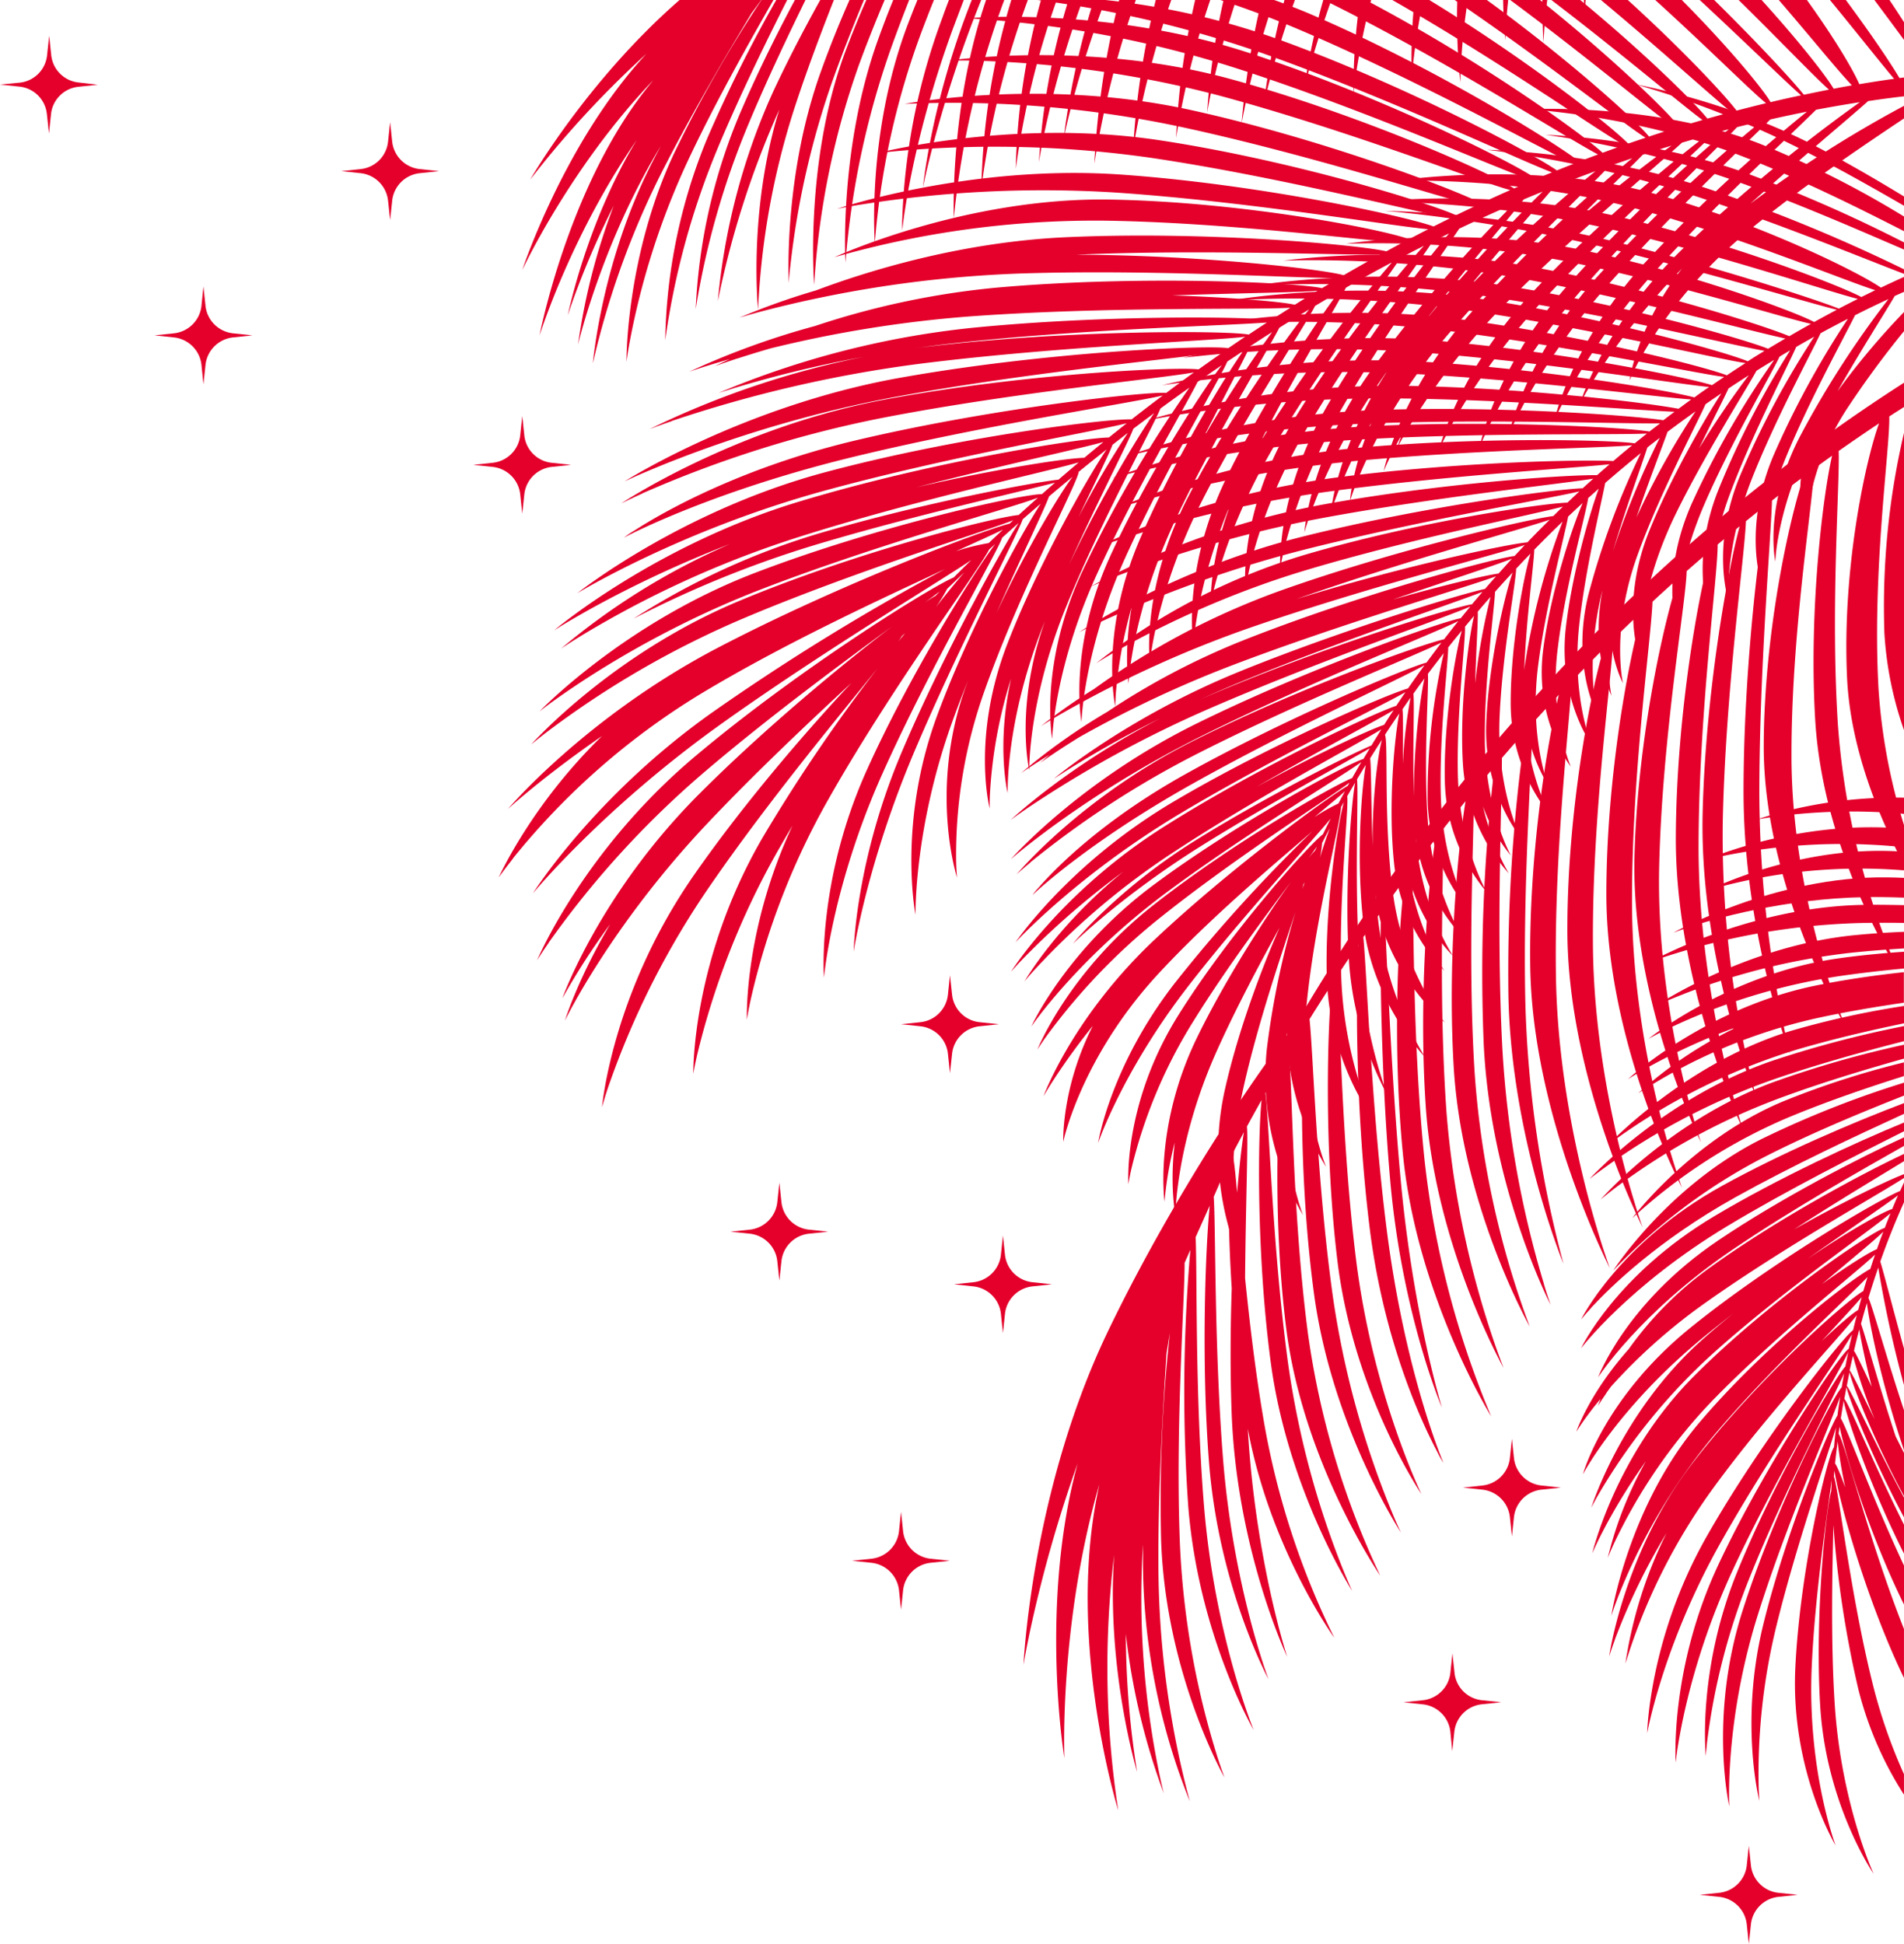 <svg xmlns="http://www.w3.org/2000/svg" viewBox="0 0 557.58 569.34"><defs><style>.cls-1{fill:#e4002b;}</style></defs><g id="_ÎÓÈ_3" data-name="—ÎÓÈ_3"><path class="cls-1" d="M152.94,150.44l.61-5.68a9.06,9.06,0,0,1,8-8l5.68-.6-5.68-.61a9,9,0,0,1-8-8l-.61-5.68-.6,5.68a9.06,9.06,0,0,1-8.05,8l-5.68.61,5.68.6a9.07,9.07,0,0,1,8.05,8Z" transform="translate(0 0)"/><path class="cls-1" d="M114.25,64.46l.6-5.68a9.07,9.07,0,0,1,8.05-8.05l5.68-.6-5.68-.61a9.06,9.06,0,0,1-8.05-8.05l-.6-5.68-.61,5.68a9,9,0,0,1-8,8.05l-5.68.61,5.68.6a9.06,9.06,0,0,1,8,8.05Z" transform="translate(0 0)"/><path class="cls-1" d="M59.58,112.57l.6-5.68a9.09,9.09,0,0,1,8.06-8.06l5.68-.6-5.68-.6a9.08,9.08,0,0,1-8.06-8.06l-.6-5.67L59,89.57a9.07,9.07,0,0,1-8.06,8.06l-5.67.6,5.67.6A9.08,9.08,0,0,1,59,106.89Z" transform="translate(0 0)"/><path class="cls-1" d="M14.34,39.1l.6-5.68a9,9,0,0,1,8-8l5.68-.6L23,24.16a9,9,0,0,1-8-8l-.6-5.68-.61,5.68a9,9,0,0,1-8,8.05L0,24.77l5.68.6a9,9,0,0,1,8.05,8.05Z" transform="translate(0 0)"/><path class="cls-1" d="M278.2,314.34l.61-5.68a9.06,9.06,0,0,1,8.05-8.06l5.68-.6-5.68-.6a9.06,9.06,0,0,1-8.05-8.06l-.61-5.68-.6,5.68a9.07,9.07,0,0,1-8.05,8.06l-5.68.6,5.68.6a9.07,9.07,0,0,1,8.05,8.06Z" transform="translate(0 0)"/><path class="cls-1" d="M228.24,375.09l.6-5.68a9.07,9.07,0,0,1,8-8.05l5.68-.6-5.68-.6a9.08,9.08,0,0,1-8-8.06l-.6-5.68-.61,5.68a9.07,9.07,0,0,1-8,8.06l-5.68.6,5.68.6a9.06,9.06,0,0,1,8,8.05Z" transform="translate(0 0)"/><path class="cls-1" d="M293.71,390.46l.6-5.68a9.06,9.06,0,0,1,8.06-8l5.68-.61-5.68-.6a9.07,9.07,0,0,1-8.06-8l-.6-5.68-.6,5.68a9.07,9.07,0,0,1-8.06,8l-5.68.6,5.68.61a9.06,9.06,0,0,1,8.06,8Z" transform="translate(0 0)"/><path class="cls-1" d="M263.87,471.48l.6-5.68a9.07,9.07,0,0,1,8-8.05l5.68-.6-5.68-.6a9.08,9.08,0,0,1-8-8.06l-.6-5.68-.6,5.68a9.09,9.09,0,0,1-8.06,8.06l-5.68.6,5.68.6a9.08,9.08,0,0,1,8.06,8.05Z" transform="translate(0 0)"/><path class="cls-1" d="M442.76,450l.6-5.68a9.07,9.07,0,0,1,8.06-8l5.68-.6-5.68-.61a9.06,9.06,0,0,1-8.06-8l-.6-5.68-.6,5.68a9.06,9.06,0,0,1-8.06,8l-5.68.61,5.68.6a9.07,9.07,0,0,1,8.06,8Z" transform="translate(0 0)"/><path class="cls-1" d="M512.14,569.34l.61-5.68a9.06,9.06,0,0,1,8-8.06l5.68-.6-5.68-.6a9.06,9.06,0,0,1-8-8.06l-.61-5.68-.6,5.68a9.07,9.07,0,0,1-8.05,8.06l-5.68.6,5.68.6a9.07,9.07,0,0,1,8.05,8.06Z" transform="translate(0 0)"/><path class="cls-1" d="M425.29,512.92l.61-5.68a9.06,9.06,0,0,1,8.05-8.05l5.68-.6L434,498a9,9,0,0,1-8.05-8.05l-.61-5.68-.6,5.68a9.06,9.06,0,0,1-8.05,8.05l-5.68.61,5.68.6a9.07,9.07,0,0,1,8.05,8.05Z" transform="translate(0 0)"/><path class="cls-1" d="M401.52,0c-2.21,8.67-3.56,16.06-4.32,21v0c-.63,4.05-.87,6.42-.87,6.42A191.86,191.86,0,0,1,398.25,0Z" transform="translate(0 0)"/><path class="cls-1" d="M453.1,0c-.3,2.42-.52,4.57-.68,6.37v0c-.34,3.78-.42,6-.42,6s-.38-4.87-.33-12.39Z" transform="translate(0 0)"/><path class="cls-1" d="M416.81,0a190.56,190.56,0,0,0-3.36,22.44A164.12,164.12,0,0,1,414.24,0Z" transform="translate(0 0)"/><path class="cls-1" d="M429.83,0a183.78,183.78,0,0,0-2.17,24.15A181.19,181.19,0,0,1,426.77,0Z" transform="translate(0 0)"/><path class="cls-1" d="M464,4.42s-.11-1.64-.17-4.42h.51C464.12,2.79,464,4.42,464,4.42Z" transform="translate(0 0)"/><path class="cls-1" d="M379.21,0a260,260,0,0,0-9.16,30.76A218.33,218.33,0,0,1,376.15,0Z" transform="translate(0 0)"/><path class="cls-1" d="M440.83,11.79s-.52-4.62-.65-11.79h1.48C440.89,7.21,440.83,11.79,440.83,11.79Z" transform="translate(0 0)"/><path class="cls-1" d="M248.77,0H253c-3.13,7.53-6.29,15.53-9.14,23.48a245.55,245.55,0,0,0-12.38,54.15v0C231.07,81,231,82.9,231,82.9s-1.71-31.3,9.47-62.17C243,13.69,245.84,6.66,248.77,0Z" transform="translate(0 0)"/><path class="cls-1" d="M362,0a256.44,256.44,0,0,0-7.25,26.6v0c-.86,4-1.24,6.4-1.24,6.4a209.24,209.24,0,0,1,4.81-33Z" transform="translate(0 0)"/><path class="cls-1" d="M226.4,26.88c4.29-9.22,9.11-18.44,13.8-26.88h4c-3.93,10-8.21,21.34-11.83,32.57A224.66,224.66,0,0,0,222,90.68s-3-28.81,6.22-58.61a265.85,265.85,0,0,0-18,56.15A189.88,189.88,0,0,1,226.4,26.88Z" transform="translate(0 0)"/><path class="cls-1" d="M387.51,0h2.38c-3.1,8.69-5.24,15.85-6.52,20.45v0c-1,3.53-1.44,5.55-1.44,5.55A201.15,201.15,0,0,1,387.51,0Z" transform="translate(0 0)"/><path class="cls-1" d="M188.83,26.59c.82-1.05,1.65-2.08,2.48-3.11C167,48.9,152.94,79.1,152.94,79.1s12.34-37.56,36.43-63.42a288.35,288.35,0,0,0-34.1,36.93S171.91,23.61,199,0h23.95l-2.87,3.88c-7,11.67-17.44,29.15-26.22,46.44a245.6,245.6,0,0,0-20.24,56.09S176.13,76.56,191,47.57c.82-1.61,1.67-3.23,2.53-4.83-17.31,28.46-24.25,58.2-24.25,58.2a185,185,0,0,1,10.46-40.7,246.61,246.61,0,0,0-11.89,27.53v0c-1.05,2.93-1.57,4.62-1.57,4.62s5.38-27,20.18-51.37C172.69,60.91,164,81.72,160.24,91.9v0c-1.49,4-2.23,6.34-2.23,6.34S166.15,55.67,188.83,26.59Z" transform="translate(0 0)"/><path class="cls-1" d="M354.41,0a250.27,250.27,0,0,0-10,40.39A221.72,221.72,0,0,1,350,0Z" transform="translate(0 0)"/><path class="cls-1" d="M284.58,0h2.76a353,353,0,0,0-16.06,50.32v0h0c-.69,3-1,4.65-1,4.65S272.6,30.18,284.58,0Z" transform="translate(0 0)"/><path class="cls-1" d="M373.15,0a265.17,265.17,0,0,0-9.54,36.06A232.59,232.59,0,0,1,369.51,0Z" transform="translate(0 0)"/><path class="cls-1" d="M261.58,0h4.67c-1.9,4.83-3.77,9.77-5.52,14.69A247.11,247.11,0,0,0,247.59,76.9s-2-33.15,9.53-65.27C258.53,7.73,260,3.83,261.58,0Z" transform="translate(0 0)"/><path class="cls-1" d="M268.66,0h4.84c-1.34,3.33-2.64,6.69-3.88,10a228.48,228.48,0,0,0-13.43,61.17s-2.48-31.72,9.55-63.75C266.67,5,267.65,2.48,268.66,0Z" transform="translate(0 0)"/><path class="cls-1" d="M253.7,0h5.36c-2.64,6.27-5.26,12.8-7.64,19.34a234.15,234.15,0,0,0-13,64.11s-2.9-35.76,9-68C249.38,10.21,251.5,5,253.7,0Z" transform="translate(0 0)"/><path class="cls-1" d="M223,0h3.5c-7,12.23-17,29.9-25.17,47.33a223.52,223.52,0,0,0-17.05,53.45v0c-.6,3.32-.83,5.21-.83,5.21s-.25-31.09,14.15-61.48A377.3,377.3,0,0,1,223,0Z" transform="translate(0 0)"/><path class="cls-1" d="M276,5.12Q276.9,2.56,277.9,0h4.33c-1,2.64-2,5.3-3,7.94-12.66,34.44-15,59.52-15,59.52a33.83,33.83,0,0,1,0-3.56A187.3,187.3,0,0,1,276,5.12Z" transform="translate(0 0)"/><path class="cls-1" d="M232.78,0h3.1c-5.2,10.63-11.25,23.36-16.47,35.81a237.89,237.89,0,0,0-15.68,54.72A166.61,166.61,0,0,1,216.37,34C221.4,22.14,227.37,10.12,232.78,0Z" transform="translate(0 0)"/><path class="cls-1" d="M227.32,0h3.2c-6,11.89-13.67,27.51-20.08,42.79A228.15,228.15,0,0,0,194.8,99.65a162.12,162.12,0,0,1,12.26-59A415,415,0,0,1,227.32,0Z" transform="translate(0 0)"/><path class="cls-1" d="M323.71,0A293.55,293.55,0,0,0,311.5,40.33,234.62,234.62,0,0,1,320.33,0Z" transform="translate(0 0)"/><path class="cls-1" d="M317.08,0a278,278,0,0,0-11.84,41.88v0c-.71,3.62-1,5.69-1,5.69A199.23,199.23,0,0,1,312.91,0Z" transform="translate(0 0)"/><path class="cls-1" d="M343,0a261.39,261.39,0,0,0-11.16,43.58A234.36,234.36,0,0,1,338.46,0Z" transform="translate(0 0)"/><path class="cls-1" d="M332.63,0a273.48,273.48,0,0,0-12.14,47.92A243.91,243.91,0,0,1,327.75,0Z" transform="translate(0 0)"/><path class="cls-1" d="M309.47,0a247.84,247.84,0,0,0-12,49.44A199.37,199.37,0,0,1,304.85,0Z" transform="translate(0 0)"/><path class="cls-1" d="M294.09,0a255.58,255.58,0,0,0-14.77,63.89S278,31.53,288.77,0Z" transform="translate(0 0)"/><path class="cls-1" d="M301,0A255.61,255.61,0,0,0,287.4,54.91,203.74,203.74,0,0,1,296.16,0Z" transform="translate(0 0)"/><path class="cls-1" d="M553.33,0q2.28,3.42,4.25,6.5v5.18c-2.51-3.41-5.44-7.37-8.67-11.68Z" transform="translate(0 0)"/><path class="cls-1" d="M150.19,251.53l0,0,0-.07a211.75,211.75,0,0,1,55.07-48.26c25.44-15.33,54.71-28.64,71.57-36.55A669.68,669.68,0,0,0,208.12,209c-34.37,24.45-52.05,52.66-52.05,52.66s20.21-24.6,54.77-49.36c29.62-21.19,64.34-42,73.61-48.27-1.79,1.75-3.51,3.46-5.16,5.11-6.66,2.78-45.35,26.76-76,52.63-32.69,27.62-46,59.51-46,59.51s1.14-1.88,3.39-5.12v0l0-.05a273.15,273.15,0,0,1,46.37-50.63c18.5-15.73,39.54-31.26,54.29-42.08-14.21,10.82-37.2,29.74-56.42,49-29.4,29.35-40.23,60-40.23,60a206.82,206.82,0,0,1,14-21.72c-9.6,16.26-13.26,28.27-13.26,28.27s13.38-27.83,42-58.06C221.34,226.2,237,211.44,249.36,200c-12.74,13.56-31.25,34.94-46,56.12-24.22,34.73-27.06,68.19-27.06,68.19s.54-2.06,1.74-5.69h0v0a244.9,244.9,0,0,1,30.46-60c16.84-24.38,37.72-49.51,48.56-62.95a488.42,488.42,0,0,0-33.84,49.85c-20.79,35.88-20.19,69-20.19,69s.33-2.08,1.18-5.77v0a230.2,230.2,0,0,1,24.49-61.14q1.66-2.9,3.39-5.79c-14.36,30.67-13.37,56.85-13.37,56.85s.29-2,1.06-5.62v0a216,216,0,0,1,23.15-59.52c18.33-32.33,43.6-66.4,46.73-72.57l1.78-1.62c-6.24,8.35-24.88,38-37.56,66.14-14.79,32.8-12.58,60.87-12.58,60.87s2.29-26.6,17.08-59.68c14-31.25,33.73-64.91,35.1-69.18,1.58-1.42,3.2-2.87,4.86-4.33-4.69,7.12-21.9,38.06-34.14,66.83C250.44,252.26,250,278.72,250,278.72s3.79-25.45,17.56-58.09c12.93-30.6,30.37-63.94,31.95-68.54q2.57-2.26,5.27-4.57c-6.2,9.63-20.94,36.6-30.36,62.13-11.63,31.5-6.31,58.29-6.31,58.29s-.53-25.46,11-57.21c1.4-3.85,2.89-7.73,4.44-11.59-.26.69-.51,1.37-.76,2.06-10.83,30.22-2.53,55.85-2.53,55.85s-.18-1.64-.26-4.57h0v0a143.24,143.24,0,0,1,8.37-50.29c10.32-29.16,27.18-60.66,27.53-64q4-3.25,8.18-6.56c-5.26,7.7-19.91,33.33-29,56.75-10.7,27.51-5.25,48.45-5.25,48.45s-.05-1.39.05-3.91v0a137.14,137.14,0,0,1,6.22-34.19c-4.43,19.81-1,33.54-1,33.54s-.69-20.68,10.12-48.38l.81-2c-8.95,25-4.63,43.7-4.63,43.7s-.31-20.72,11-48.37c10-24.5,24.88-51.41,27.43-57.56q4.17-3.06,8.51-6.14a372.46,372.46,0,0,0-31.61,54.34c-12.52,27.19-8.6,48.58-8.6,48.58s.59-20.82,13.09-48.25c10.66-23.5,25.92-49.12,29.49-56.33q3.5-2.45,7.09-4.89c-5.5,7.11-22,32.55-32.71,56-12.4,27.18-8.38,48.53-8.38,48.53s.53-20.81,12.85-48.22c11.3-24.93,27.71-52.27,29.86-57.39,1.54-1,3.09-2.07,4.66-3.1-5.84,8.25-20.82,33-30.48,55.65-11.62,27.37-7,48.55-7,48.55s0-1.41.18-4v0a133.32,133.32,0,0,1,4.65-25.25c-2.4,13.58-.93,22.49-.93,22.49s.94-20.87,13.84-48.24c11-23.36,26.62-48.84,30.32-56q4.31-2.7,8.74-5.37c-6,7.17-23.64,32-35.49,55-13.93,26.93-11.18,48.58-11.18,48.58s1.73-20.94,15.57-48.07c12.52-24.47,30.16-51.13,32.82-56.53,2.32-1.38,4.66-2.76,7-4.12-6.21,8.09-22.37,32.4-33.16,54.89-13,27.1-9.47,48.58-9.47,48.58s.84-17.54,10.95-41.52c-6.41,17.26-5.9,29.59-5.9,29.59s3.39-21,19.33-47.58c13.4-22.38,31.37-46.43,36.2-53.83Q413.55,73.72,417,72c-7.6,8.16-26,30.76-38.79,52.15-15.8,26.39-13.48,48.66-13.48,48.66s.17-1.43.69-4v0c1.49-7.36,5.88-24.09,17.56-43.81,13.54-22.86,32.16-47.36,36.55-54.27l4.84-2.37c-8.21,9.75-24,30.41-35.38,49.93-15.45,26.44-14.1,48.32-14.1,48.32s3-21,18.45-47.64c12-20.72,27.92-42.91,34-52q7.88-3.75,16-7.27a432.62,432.62,0,0,0-41.63,48.55C383.37,133.68,382,155.94,382,155.94s5.5-21,23.85-46.68c.28-.39.57-.78.85-1.18-15.36,23-17,42.2-17,42.2s.41-1.42,1.35-4v.05a.62.62,0,0,1,0-.09,155.8,155.8,0,0,1,10.6-22.5c-5.75,13.43-6.3,23.05-6.3,23.05s6.36-22.34,28-48C441.08,78,464,56.4,471.3,48.65q3.33-1.17,6.69-2.31A463.18,463.18,0,0,0,430.86,91.5C409.53,115.57,405.23,138,405.23,138s.55-1.39,1.73-3.86v0c.86-1.8,2.06-4.17,3.62-7-1,2.6-1.43,4.1-1.43,4.1s.67-1.38,2.06-3.81v0a194.26,194.26,0,0,1,31-39.79c19.24-19.25,43.07-39.14,50.35-45.85q3.59-1.06,7.21-2.07c-8.87,6.52-32.63,26.34-50.91,45.8-22.19,23.62-27.34,46-27.34,46s.61-1.4,1.89-3.86v0l0-.06c3.66-7,12.85-22.9,29.3-40.51C472,66.43,496.22,45,502,39c1.42-.39,2.84-.77,4.27-1.14a453.42,453.42,0,0,0-47.77,46.38c-21.07,24.18-25.13,46.59-25.13,46.59s8-20.75,29.12-45.16c17.41-20.14,39.41-41.22,46.21-48.43q3.55-.9,7.15-1.74a458.63,458.63,0,0,0-48,45.45c-21.51,24-26,46.35-26,46.35s.56-1.39,1.76-3.85v0c3.45-7.09,12.17-23.08,28.17-41C489.22,62.89,511,42.46,518.4,35q5.34-1.22,10.76-2.29A464.6,464.6,0,0,0,481.66,77c-21.77,23.83-26.49,46.22-26.49,46.22s.58-1.39,1.81-3.85h0v0c3.52-7.07,12.41-23,28.56-40.82,17-18.8,38.18-38.37,46.3-46.41q6.36-1.2,12.82-2.21a477.2,477.2,0,0,0-51.94,43c-23.43,22.79-29.92,45.09-29.92,45.09S471.86,100,492.6,78.62c-13.23,17-15.4,32.82-15.4,32.82s8.8-22.22,34.58-43.61c15.29-12.68,33.62-25,45.8-33.14V31a351.31,351.31,0,0,0-45,28.67c14.7-13.29,28.87-25,34.5-30.06,3.48-.52,7-1,10.51-1.4V22.69l-1.34.17C553.67,18.47,548,10.05,540.55,0h-4.66c8.38,10.2,15.1,18.74,18.79,23.08-3.42.48-6.81,1-10.19,1.58C542.7,20.45,537.2,11.17,529.15,0h-8.24c9.9,11.48,17.54,21,21.42,25q-2.69.47-5.35,1c-2.21-3.76-10.09-13.86-21.1-26h-6.73c12.6,12.4,22.42,22.71,26.46,26.26-2.47.47-4.92,1-7.37,1.49C525.3,24,515.18,13,502,0h-4.24c14.14,13.16,25.54,24.32,29.68,27.92-3,.63-6,1.3-8.93,2-2.35-4-12.32-16.14-26-29.92h-7.78c15.52,14.08,27.91,26.56,32.45,30.23q-4.35,1.05-8.63,2.17c-3.93-5.11-16.1-18.07-31.85-32.4h-7.87C486.42,14.67,501,28,507,32.82c-2.33.62-4.65,1.27-7,1.92-4-5-18.64-19.39-37.23-34.74h-8.46c20.59,15.71,38,30.56,44.26,35.15q-3.43,1-6.82,2C488.54,32.86,472,16.78,451,0h-8.74c23.11,17.13,42.76,33.77,48.4,37.51-2.61.81-5.19,1.64-7.76,2.49-3.55-4.51-23.31-22.42-47.48-40H426c26.39,17.92,49.72,36.52,55.9,40.34q-2.56.85-5.1,1.73C471.83,36.89,447,17.33,418.56,0H407.73c30.69,17.53,59.85,38,67.84,42.49-2.1.74-4.19,1.5-6.26,2.26C463,38.88,432.47,17.09,399.92,0H387.67l2.65,1.3c33.93,16.94,68.22,39,77.65,43.94-1.83.68-3.65,1.36-5.45,2.06-9.17-6.87-43.3-27.85-77.7-42.71C380.92,2.9,377,1.37,373.13,0H357.38C365,2.51,373,5.48,381.22,9c33.63,14.41,68,33.44,79.56,39q-2.43.95-4.85,1.92c-7.93-5.49-45.35-25.4-82.45-38.72A218.89,218.89,0,0,0,323.69,0H303.83A327.93,327.93,0,0,1,370.3,15.79c36.18,12.85,73.55,30.63,84.18,34.7l-4.6,1.9c-6-4.41-45.27-24.18-84.09-36.89-42-13.75-82.61-10.15-82.61-10.15A318.16,318.16,0,0,1,362.69,20.2C400.54,32.46,439.81,50,448.78,52.86l-5.41,2.33C438,51.34,398.78,33.61,360,23.05c-41.62-11.31-82.21-5.3-82.21-5.3s2.49-.07,6.88,0h0A314.27,314.27,0,0,1,356.8,27.93c37.77,10.14,76.88,25.52,85.47,27.74q-4.27,1.89-8.48,3.85c-9.35-4.69-47.88-19.18-85.5-27.39-43-9.38-83.35-1.69-83.35-1.69a319.76,319.76,0,0,1,80.61,6.67c36.48,7.83,74.54,20.15,86.54,23.21q-2.86,1.35-5.68,2.71c-9.05-4-48.35-16.09-86.51-21.9-43.17-6.6-83.13,3.76-83.13,3.76s2.51-.34,7-.74l-.07,0,.12,0a323.41,323.41,0,0,1,73.56,2.12c36.87,5.5,75.47,15.43,87.33,17.62-1.64.81-3.28,1.62-4.9,2.44-8-2.95-50.51-12.26-91-15.16-44.48-3.22-83.66,10-83.66,10s2.48-.53,6.92-1.25l0,0,.07,0a340.79,340.79,0,0,1,74.77-3.51c38.85,2.65,80.19,9.73,91.34,10.73q-2.82,1.44-5.6,2.91c-8.26-3-48.56-10.86-87.16-11.59-42.87-.81-81.11,16.87-81.11,16.87a278.05,278.05,0,0,1,79.08-10.7c36.63.54,75.39,5.85,87.15,6.49-1.55.82-3.08,1.65-4.61,2.49-8.49-1.93-52.77-6-94-4.12-31.41,1.47-59,10.28-73,15.56a203.56,203.56,0,0,0-22.46,8s2.42-.77,6.78-1.92h0a349.71,349.71,0,0,1,74.86-11c40.24-1.35,83.65,1.53,94,1.28-1.7,1-3.38,2-5.05,3-6.2-1.54-52.79-4-95.72-.12a238.75,238.75,0,0,0-52.71,11.19,231.32,231.32,0,0,0-36.84,13.39s4.31-1.54,11.84-3.68c-2.8,1.28-4.33,2.07-4.33,2.07s2.38-.9,6.69-2.3l0,0,.07,0c2.55-.83,5.76-1.83,9.57-2.93a356.91,356.91,0,0,1,57.64-9.3c40.22-3,83.85-1.92,94.54-2.59q-2.82,1.78-5.59,3.58c-7.75-1-49.39-1.48-87.48,2.29a260.07,260.07,0,0,0-74.38,19.08A341.62,341.62,0,0,1,253,104.51a257.47,257.47,0,0,0-62.78,21.18s2.32-.91,6.54-2.35l-.07,0,.12-.06a379.79,379.79,0,0,1,73-16.79c41-5.14,86-6.64,94.84-7.87-1.67,1.12-3.31,2.24-4.95,3.37-5.77-1-53.75,1-97,8.82C217.32,119.1,182.91,141,182.91,141s33.91-16.35,79.73-24.83c41.19-7.62,86.68-11.53,95.94-13.32q-3.85,2.67-7.58,5.34c-7.15-.82-52.07,1.29-92.66,9-43.58,8.34-76.41,30.26-76.41,30.26s2.2-1.11,6.19-2.9l-.05,0,.09-.06a335.76,335.76,0,0,1,70.13-22.07c38.48-7.48,81-11.46,91.34-13.34q-4.12,3-8.09,6c-5.79-.44-51,4.41-91.34,14-33.51,8-56.16,21-64.23,26.2a34.14,34.14,0,0,0-3.28,2.2s25-13.47,67.84-23.81c38.41-9.29,81.18-15.67,90-17.84q-4.68,3.52-9.13,7c-7.43-.22-51.32,5.13-90.33,15.65-42.07,11.38-72,35.27-72,35.27s30.2-18.48,72.58-30.08c36.79-10.06,77.83-17.05,88.31-19.7q-2.65,2.1-5.22,4.17c-8.09.14-52.08,7.06-90.94,18.85-42.22,12.8-71.52,37.64-71.52,37.64s20.41-13.3,51.52-25.3A200.58,200.58,0,0,0,164.28,190s1.87-1.28,5.31-3.41h0a296.35,296.35,0,0,1,62.83-28.82c34.2-11,72.59-19.21,83.48-22.34q-3,2.55-5.92,5.06c-7.64.83-40.12,6.94-69.05,15.43a213.06,213.06,0,0,0-55.36,25.26,312.57,312.57,0,0,1,55.86-22.38c27.63-8.17,58.41-15,67.53-17.43l-3.86,3.38c-4.83-.2-47.44,9-84.2,23.12C182.68,182.57,158,208.37,158,208.37s25.79-20.55,64.28-35.52c34.34-13.33,73.48-23.9,81.69-27.09-1.93,1.71-3.81,3.41-5.64,5.08-7.47.74-47.56,10.81-82,25.23-37.39,15.65-60.78,42-60.78,42s1.67-1.42,4.78-3.8l0,0,0,0A272.13,272.13,0,0,1,218,181c31.93-13.5,68.36-24.64,78.74-28.62l-1.1,1c-8.19,2.06-49.85,17.78-85.29,36.28-38.66,20.19-61.59,47.28-61.59,47.28s1.66-1.53,4.77-4.13h0c4.6-3.85,12.39-10.05,22.78-17.24C155.48,235.82,146.06,257,146.06,257S147.46,255,150.19,251.53ZM481.08,45.32q4.19-1.38,8.43-2.67C483.41,47,472.75,55.23,461.3,65,470,56.31,477.35,49.16,481.08,45.32ZM430.15,84.19c10.29-12.53,20.07-23.59,25-29.44q6-2.39,12.08-4.62A416,416,0,0,0,430.15,84.19Zm16.1-25.79c1.82-.77,3.66-1.53,5.5-2.28a457,457,0,0,0-34.83,38.39C429.08,78.84,441.38,64.54,446.25,58.4ZM394.16,84.26q6.63-3.78,13.51-7.45a408.83,408.83,0,0,0-38,51.75c-.26.43-.5.85-.75,1.28C379.3,109.54,391.27,90,394.16,84.26ZM315.08,74.6c38-1.62,77.8.22,89.14-.06q-5.45,3-10.73,6.07C387.35,78.86,352,74.73,315.08,74.6Zm64.1,14.66c-3.83-.87-17.67-2.13-35.92-2.74,20.64-.7,37.1-.84,42.57-1.36C383.59,86.52,381.37,87.88,379.18,89.26Zm-8.12,5.18c-1.82,1.19-3.61,2.37-5.39,3.56-5.71-1.16-52.61-1.53-95.34,3.69-.82.1-1.63.22-2.44.33q7.86-1.17,16.38-2C320.89,96.24,360.93,95.34,371.06,94.44Zm-5,7c2.14-1.4,4.3-2.8,6.49-4.18A364.45,364.45,0,0,0,352,129C358.54,116,364.31,105.35,366.05,101.45Zm-53.16,64.33c8.59-19.15,17.61-36.34,19-40.19,2-1.52,4-3,6.1-4.58C333.22,127.81,322,146.44,312.89,165.78Zm12.91-35.51,4.48-3.47a279.8,279.8,0,0,0-14.47,24.73C320.8,141,324.83,132.94,325.8,130.27Zm-8.27,3.82c-5.36.14-25.54,3.19-49.21,8.65,25-6.43,47.12-11.12,54.8-13.27Q320.27,131.8,317.53,134.09ZM307.22,145.4q3.36-2.85,6.89-5.76c-3.93,5.22-13.7,21.48-22.4,40.13C298.94,163.38,305.55,149.86,307.22,145.4Zm-42.16,40.07L263,188a17.38,17.38,0,0,0,1.13-1.69Zm10.18-12.26L274,174.49a39.19,39.19,0,0,0-3.43,2.2Q273.22,174.73,275.24,173.21Zm7.11-5.52c-2.37,2.79-5.19,6.22-8.29,10.16a49.4,49.4,0,0,0,3.32-5.39C279,170.91,280.62,169.32,282.35,167.69Zm3.93-5.54.1-.05,0,0Zm-6.35-.69c6.05-2.73,10.83-4.89,13.78-6.33-1.43,1.33-2.82,2.65-4.18,3.94A65.58,65.58,0,0,0,279.93,161.46Z" transform="translate(0 0)"/><path class="cls-1" d="M447.53,32S485,30,515.85,42.3a284.14,284.14,0,0,1,41.73,21.12v4.29C545.66,61.62,528.56,53,511,46.08,479.8,33.78,447.53,32,447.53,32Z" transform="translate(0 0)"/><path class="cls-1" d="M479.22,24.77s26.85,4.72,52.4,18c9.11,4.73,18.12,10,26,14.8v2.72C549,55.3,539,49.66,529.05,44.53A281.42,281.42,0,0,0,479.22,24.77Z" transform="translate(0 0)"/><path class="cls-1" d="M435.52,43.88s31.83.51,63.48,11a482.77,482.77,0,0,1,58.58,24v1.33c-10.42-3.94-36.15-14.6-61.3-22.84A326.6,326.6,0,0,0,435.52,43.88Z" transform="translate(0 0)"/><path class="cls-1" d="M352.49,215.28c31.29-15.54,67.64-29.85,74.59-33.37q-2.15,2.68-4.19,5.34c-6.24,1.33-42.82,14.36-73.56,29.82-33,16.6-51.58,39-51.58,39s1.38-1.27,4-3.44l0,0,0-.06a275.24,275.24,0,0,1,49.61-32.17c29.08-14.74,62.88-28.3,70.75-32.18q-2.25,3-4.37,5.86c-5,1.22-40.71,16-70.48,32.61-24.72,13.76-38.4,27.9-43.07,33.25a22.22,22.22,0,0,0-1.85,2.23s15.48-15,47-32.67c28.31-15.87,61.42-31,67.83-34.67-1.66,2.29-3.28,4.56-4.83,6.81-6.27,1.79-40.68,16.58-69,33.36-30.5,18.13-45.94,41-45.94,41s17.8-19.52,48.47-37.87c26.65-15.92,58.05-31,65.71-35.4q-1.38,2-2.69,4c-6.68,2.19-40.56,18-68.23,35.55-30.06,19.06-44.59,42.36-44.59,42.36s1.15-1.34,3.35-3.65h0A235.77,235.77,0,0,1,329,255.27c-19.82,16.09-29,32.22-29,32.22s1-1.3,3.06-3.53h0a216.84,216.84,0,0,1,40.87-34.53c24.09-15.83,52.78-31,60.61-35.81q-1.5,2.4-2.92,4.73c-6,2.51-30.64,14.82-51.35,27.7-23.25,14.43-36.06,30.35-36.06,30.35s14.21-14,37.62-28.66c19.77-12.35,42.69-24.65,49.3-28.57-.64,1.06-1.26,2.11-1.87,3.14-4.09,1.13-35.93,18-60.92,36.5C312.3,278,302,300.69,302,300.69s13.31-19.67,39.4-39.13c23.31-17.36,51.72-34.22,57.26-38.36-.92,1.59-1.82,3.16-2.68,4.69-5.93,2.4-35.3,19.19-58.25,37.25-24.92,19.6-33.94,42.29-33.94,42.29s.82-1.33,2.46-3.64v0a182.32,182.32,0,0,1,34.76-36c21.21-16.82,47.12-33.33,54.18-38.54l-.51.92c-6,3.42-34.43,24.19-56.59,45.08-24.17,22.8-32.5,45.86-32.5,45.86s.77-1.4,2.33-3.85h0a192.22,192.22,0,0,1,12.12-16.8c-9.26,18.19-8.68,34-8.68,34s.34-1.67,1.25-4.55v0c2.59-8.25,9.77-26.49,26.69-44.77,15.09-16.3,34.18-32.31,45.08-41.69A442.46,442.46,0,0,0,344,288c-18.91,24.38-22.43,46.78-22.43,46.78s7.06-20.78,26-45.4c16.25-21.08,36.91-43.23,42.11-49.61q-1.18,2.36-2.26,4.57c-4.43,3.47-27.13,28.68-42.34,53-16.24,25.94-14.63,49.51-14.63,49.51s.21-1.49.79-4.13v0a145.83,145.83,0,0,1,18.49-44c9.16-14.75,20.52-30,28.51-40.7-7.54,10.52-19.17,28.45-27.55,45.59-12.82,26.17-9.66,48.34-9.66,48.34a103.15,103.15,0,0,1,3-17.34c-1.54,12.76.18,21.29.18,21.29s.09-21,11.89-47.55c5.72-12.84,12.88-26.21,18.63-36.66-5.23,11.87-12.13,30.15-16,47.34-6.37,28.22,4.55,50.07,4.55,50.07s-5.51-21.39.71-49.84c4.34-19.74,11.73-41,15.42-52.31A246,246,0,0,0,371,307.14a80.16,80.16,0,0,0,10.58,48.78s-.55-1.39-1.31-3.93h0a118.53,118.53,0,0,1-3.89-45c.15-1.5.33-3,.51-4.52a76.64,76.64,0,0,0,11.45,39.33s-.56-1.35-1.35-3.82l0,0,0,0a111.79,111.79,0,0,1-4.37-43.57c2.44-25.17,9.93-53.23,10.1-58l.83-1.48c-1.88,6.9-5.6,30.48-5,51.5a78.82,78.82,0,0,0,13.71,41.68s-8.66-17.38-9.48-42.1c-.78-23.35,2.3-49.71,1.75-52.78q1.13-2,2.32-4c-1.08,5.73-3.11,29.72-1.88,51a97.59,97.59,0,0,0,11.48,40.84s-6.94-17.05-8.44-41.24c-1.38-22.66-.11-48.23-.62-51.55q1.24-2.08,2.57-4.25c-1.33,7.7-2.89,28.54-.6,47.1,2.82,22.9,17.89,38.42,17.89,38.42a100.43,100.43,0,0,1-13.53-39c-.36-2.81-.66-5.67-.9-8.53.06.52.12,1,.19,1.55,3,21.89,20.07,35.91,20.07,35.91s-.8-1-2-2.82h0a83.56,83.56,0,0,1-13-33.91c-3-21.07-1.46-45.31-2.49-47.53q2-3.09,4.2-6.27c-1.32,6.24-3.33,26.21-1.6,43.35A53.51,53.51,0,0,0,423,284.37s-.6-.86-1.52-2.48l0,0,0,0a78.49,78.49,0,0,1-8.4-23.2,52.37,52.37,0,0,0,12.51,21.41s-8.79-12.87-10.79-33.16c0-.5-.1-1-.14-1.5a52.75,52.75,0,0,0,13.5,28.78s-8.48-13-10-33.39c-1.37-18.07.3-38.92,0-43.46,1.49-2,3.05-4,4.63-6.06a187.5,187.5,0,0,0-4.73,42.48,52.4,52.4,0,0,0,12.13,32.9s-7.77-13.29-8.26-33.86c-.45-17.59,2.07-37.71,2.18-43.2q1.94-2.46,4-4.93c-1.75,5.92-5.37,26.26-5,43.83a52.32,52.32,0,0,0,12.29,32.8s-7.83-13.27-8.45-33.77c-.49-18.66,2.3-40.17,2.07-44l2.64-3.17c-1.58,6.72-4.24,26.2-3.27,43a53,53,0,0,0,13.47,32.45s-.56-.89-1.41-2.54l0,0,0,0a76,76,0,0,1-6.15-17.12,47.52,47.52,0,0,0,8.15,14.41s-7.5-13.41-7.63-34c-.11-17.58,2.76-37.7,3-43.24q2.5-2.82,5.14-5.66c-2.15,6.1-7,26.34-7.71,43.91-.9,20.62,10,33.57,10,33.57s-6.87-13.67-6.13-34.38c.71-18.7,4.81-40.11,4.88-44.22,1.38-1.47,2.78-2.95,4.21-4.42-2,6.72-5.76,26.26-5.81,43.26a52.23,52.23,0,0,0,11.4,33.12s-6.26-11.28-7.36-29c1.51,12.55,6.83,20.2,6.83,20.2s-5.51-14.13-2.8-35.06c2.26-17.57,7.66-37.4,8.75-43.35q2.1-2,4.26-4c-3.09,7.15-9.41,26.17-11.57,43-2.67,20.76,8.1,34.21,8.1,34.21s-.43-.94-1-2.69h0v0a74.77,74.77,0,0,1-2.79-32.22c2.2-17.93,8-38.22,8.88-43.74l3.08-2.75c-3,8.29-7.86,25.41-9.63,40.69-2.36,20.71,7.46,34.17,7.46,34.17s-5.81-14-3.55-34.87c1.77-16.19,6.19-34.31,7.62-41.66q5.07-4.41,10.44-8.75a228.38,228.38,0,0,0-15.36,41.44c-5.14,20.84,2.59,35.23,2.59,35.23s-3.74-14.65,1.32-35.66c.08-.32.17-.65.25-1-3.69,18.49,2.61,31.07,2.61,31.07s-.22-1-.46-2.85l0,0,0-.05a78.58,78.58,0,0,1-.11-17c.54,10,3.9,16.2,3.9,16.2s-3.57-15.75,4.3-37.55c6.4-17.74,16.85-37.33,19.9-44.14q2.3-1.61,4.64-3.19c-5,7.68-15,25-21.29,40.74-8.2,20.74-2.89,36-2.89,36s-.1-1-.09-2.88h0c0-1.36.05-3.17.23-5.37a24.75,24.75,0,0,0,.44,3s0-1,.2-2.93h0v0c.54-5.43,2.55-17.86,10-33.17,8.36-17.12,20.27-35.83,23.68-42q2.56-1.61,5.18-3.18a260.86,260.86,0,0,0-24.16,42.11c-9.1,20.67-4.51,36.13-4.51,36.13s0-1,0-2.93l0,0v0c.25-5.41,1.6-17.79,8.3-33.18,7.8-18,19.44-37.78,21.95-43.08,1-.62,2.06-1.24,3.11-1.85a252.52,252.52,0,0,0-21.35,41.68c-7.93,20.74-2.42,35.94-2.42,35.94s-1.58-15.18,6.31-36.07c6.5-17.22,16.42-36.22,19.23-42.56,1.74-1,3.49-2,5.27-3a255.93,255.93,0,0,0-21.89,41.15c-8.4,20.72-3.25,36-3.25,36s-.08-1-.06-2.89v0c.06-5.37,1-17.74,7.17-33.21,6.7-16.85,16.73-35.39,19.9-42.06,2.64-1.44,5.31-2.84,8-4.23a261.38,261.38,0,0,0-21.91,40.3c-8.65,20.7-3.69,36.06-3.69,36.06s-.07-1,0-2.9h0v0c.13-5.37,1.2-17.74,7.57-33.19,6.71-16.29,16.54-34.12,20.12-41.31q4.8-2.43,9.78-4.73a280.42,280.42,0,0,0-26.14,40.65c-10.45,20.48-7,36.24-7,36.24s.35-13.75,9.13-32.64c-4.27,14.16.2,24.71.2,24.71S527.73,140.19,540.7,120a277.74,277.74,0,0,1,16.88-23v-5.6A218.82,218.82,0,0,0,538.1,114.6c6.95-12.18,14.07-23.24,16.77-27.91.89-.41,1.81-.8,2.71-1.21V81.11q-3.42,1.55-6.77,3.14C544.2,79.66,515,65.2,484,56.6,448.62,46.78,408.46,53,408.46,53s35.17-1.56,71,8.2C509.77,69.45,539.68,82,549.15,85l-4.06,2c-6.27-3.38-38.46-15.82-70.69-23.45-35.79-8.48-71.55-4.48-71.55-4.48a318,318,0,0,1,68.56,8c31.64,7.39,64.15,18.37,72.65,20.48-1.87.94-3.73,1.89-5.56,2.85-6.59-2.68-38.22-13-68.61-20.35a317.42,317.42,0,0,0-64.37-8.29s1.91.15,5.32.5h0a466.14,466.14,0,0,1,57.28,9.79C498.21,79.26,530,88.8,537.91,90.73c-2.24,1.18-4.46,2.38-6.64,3.59-5.72-3.1-36.85-14.58-68.08-21.12-34.48-7.21-69-1.79-69-1.79a288.64,288.64,0,0,1,66.07,5.45c30.64,6.32,62.12,16.27,70.07,18q-3.21,1.78-6.33,3.61c-8.35-3.48-41.75-14-74.57-20.17-37.69-7.06-73.59-1.94-73.59-1.94s2.23-.1,6.18-.14l-.06,0,.1,0a355.09,355.09,0,0,1,64.77,5.6c32.23,6,65.77,15.15,76,17.33q-2.55,1.5-5.05,3c-7.82-3.09-42.58-13-76.47-18.4-38.23-6.07-74-.09-74-.09a353.86,353.86,0,0,1,71.58,3.66c33.32,5.2,68.16,13.74,77.84,15.45-1.65,1-3.28,2-4.89,3.06-6.06-2.61-42.34-12.82-77.59-18.2-38.34-5.85-74,.36-74,.36A354.72,354.72,0,0,1,432,91.23c34.72,5.18,71.17,14,79.17,15.11q-2.78,1.78-5.48,3.59c-6.06-2.45-43.05-11.89-78.78-16.5-38.73-5-74.26,1.91-74.26,1.91A360.81,360.81,0,0,1,424.7,97c35.18,4.45,72.25,12.44,80.22,13.4-1.2.8-2.39,1.61-3.57,2.42-7.2-2.31-44.69-9.93-80.48-13-39.46-3.34-74.48,5-74.48,5a365.78,365.78,0,0,1,72.67-1.36c35.05,2.88,72.29,9.06,81.44,9.89-1.46,1-2.89,2-4.31,3.06-8-2.18-45.68-8.57-81.42-10.57a265.12,265.12,0,0,0-74.46,7,370.11,370.11,0,0,1,72.86-3.36c35,1.86,72.29,6.86,82.09,7.53-1.25.9-2.47,1.81-3.7,2.72-10.33-1.95-47.1-6.31-81.66-6.75a264.54,264.54,0,0,0-74.14,10.14,375.06,375.06,0,0,1,72.89-6.42c33.73.34,69.88,3.42,81.73,3.91-1.1.82-2.2,1.65-3.28,2.48-8.75-1.4-47.83-4.24-84-3a261.2,261.2,0,0,0-73.4,13.53A372,372,0,0,1,402.26,124c35.25-1.3,73.46.2,83.88,0-1,.8-2.08,1.59-3.1,2.4-6.78-1.21-47.29-3.48-84.65-1.42a258.35,258.35,0,0,0-72.8,15.1s2.11-.6,5.9-1.53h0a383,383,0,0,1,66.18-9.78c36.39-2.12,76.05-1.29,84.64-1.79q-1.81,1.44-3.58,2.88c-6-1-45.68-2-82.19,1.41a244,244,0,0,0-70.55,18s2.05-.7,5.76-1.79l0,0,.06,0a356.87,356.87,0,0,1,64-12.35c35.47-3.43,74.14-3.89,82.17-4.72-1.87,1.53-3.72,3.08-5.53,4.63-9.65-.52-47.47.36-82.05,4.95a245.21,245.21,0,0,0-70.06,20.63,350.41,350.41,0,0,1,69.75-16.77c33.49-4.55,70.08-6.67,81.27-7.86-1.23,1.06-2.46,2.12-3.66,3.19-9.1-.15-46.63,2.42-80.71,8.68a233.23,233.23,0,0,0-67.71,24s1.95-.86,5.49-2.27l-.05,0,.1,0a346.42,346.42,0,0,1,62.07-17.79c32.88-6.12,69-9.9,79.7-11.6-1.05.94-2.08,1.88-3.11,2.82-7.84.22-46.91,5.39-81.75,14.09-38.3,9.54-65.68,28.06-65.68,28.06s1.87-1,5.28-2.59l0,0,.07,0a346.35,346.35,0,0,1,60.82-21.65c33.39-8.43,70.61-14.72,80.3-17-1.19,1.1-2.35,2.2-3.5,3.29-8,.27-44.73,5.78-77.16,15.36A183.62,183.62,0,0,0,321,194.28s25.31-16.47,61.59-27.32c30.7-9.19,65.07-15.93,75.12-18.58-1,.92-1.9,1.85-2.84,2.77-7.79,1-46.32,9.9-79.9,21.85a220.49,220.49,0,0,0-54.6,28.82,161.13,161.13,0,0,0-15.52,10.87s1.71-1.11,4.88-3h0a328.94,328.94,0,0,1,58-26.4c33-11.33,70.33-20.82,78.8-23.66-1,1.07-2,2.15-3,3.22-5.74.63-45.51,11.22-79.74,24.82a214.8,214.8,0,0,0-39.43,20.77,181.18,181.18,0,0,0-25.35,18s3-2.09,8.38-5.4c-1.81,1.53-2.78,2.43-2.78,2.43s1.64-1.2,4.68-3.21l0,0,.07-.06c1.78-1.18,4.05-2.64,6.76-4.31a333.58,333.58,0,0,1,44.31-20.87c32.31-12.35,69.09-23,77.69-26.23q-1.65,1.86-3.24,3.71c-6.8,1.41-41.69,11.91-71.93,24.21-33.05,13.44-54.34,31.39-54.34,31.39a297.36,297.36,0,0,1,31.32-17.77C312.47,224.49,296,240.15,296,240.15s1.57-1.17,4.5-3.18l0,0,.07-.06a335.35,335.35,0,0,1,54.16-29.61c32.11-13.92,69.05-26.6,75.85-29.65-.95,1.15-1.89,2.29-2.8,3.43-5.16.86-44.35,14.59-77.23,30.79-34.55,17-54.51,39.78-54.51,39.78S317.71,232.55,352.49,215.28Zm153.7-101.5q2.94-1.95,5.95-3.87c-3.35,4.33-8.94,12.29-14.59,21.42C501.3,123.61,504.61,117.18,506.19,113.78Zm-26.95,37.78c3.58-10.58,7.33-20.1,9.1-25.08q4-3,8.2-6A234.94,234.94,0,0,0,479.24,151.56Zm3.17-20.47c1.2-1,2.43-1.91,3.65-2.86a246.61,246.61,0,0,0-13.75,33.31C476.21,148.48,480.79,136.23,482.41,131.09ZM449.31,161c2.68-2.75,5.43-5.49,8.29-8.22a209.18,209.18,0,0,0-11.12,42.54l-.12,1C447,180.8,449.18,165.36,449.31,161Zm-2-2.15c-5.79.48-36.87,7.08-67.7,16.62,31-10.93,64.9-20.12,74.21-23.24Q450.49,155.5,447.32,158.82ZM438.84,168c-3.53.44-15.56,3.25-31,7.62,16.94-5.82,30.6-10.2,34.93-12Q440.77,165.85,438.84,168ZM432,200.15c.28-9.89.86-18.11.76-21,1.22-1.43,2.47-2.88,3.74-4.32A185.14,185.14,0,0,0,432,200.15ZM431.06,177c-5.16.73-44.39,12.71-77.91,27.13l-1.92.85q6.09-2.79,12.84-5.56c29-11.89,62-22.88,70.07-26.07Q432.58,175.21,431.06,177Zm-49,81.38c-.22.67-.45,1.37-.67,2.08a10.92,10.92,0,0,0,.26-1.32Zm3.6-10.4c-.17.39-.35.76-.52,1.14a24.79,24.79,0,0,0-2,2.31C384.07,250.16,384.92,249,385.63,248Zm3.73-5.32c-.87,2.37-1.84,5.27-2.86,8.57a25.8,25.8,0,0,0,.62-4.27C387.83,245.6,388.57,244.17,389.36,242.69Zm1.08-4.53.06-.06v0Zm3.4-6.36c-.66,1.21-1.3,2.41-1.92,3.58a58.34,58.34,0,0,0-7.05,4C388.82,236.09,392,233.48,393.84,231.8Zm10.83-15.07c-1.21,4.32-2.88,17.11-2.72,31.14-.49-12.22-.36-22.47-.74-25.72Q402.88,219.48,404.67,216.73Zm3.47-8.77c-1,1.47-1.91,2.92-2.83,4.37-4.39,1.47-20,8.65-37.52,18.25C386.09,220,402.61,211.3,408.14,208Zm4.89-3.54a141.8,141.8,0,0,0-2.23,19.43c0-7.95.13-14.12-.12-16.07C411.45,206.67,412.23,205.55,413,204.42Zm4.09-5.64c-1.25,5.53-3.2,20.17-3.1,34.72-.44-14.29.24-27.44-.15-30.26Q415.46,201,417.12,198.78Z" transform="translate(0 0)"/><path class="cls-1" d="M457.57,40.21h0c-3.18-.49-5-.71-5-.71s30.14.77,59.18,11.35A423.51,423.51,0,0,1,557.58,71V73.1c-11.6-5-30.22-13.19-48.63-19.83A289.58,289.58,0,0,0,457.57,40.21Z" transform="translate(0 0)"/><path class="cls-1" d="M299.73,487.64s.48-3,1.58-8.32v-.05a395,395,0,0,1,14.29-50.69C304.26,470.08,311.7,515,311.7,515s-1.62-39,10.22-80.22c-.32,1.61-.64,3.23-.94,4.85-8.11,43.65,6.49,90.62,6.49,90.62a276.53,276.53,0,0,1-1.19-74.9C323.94,489.11,333,519,333,519a258.83,258.83,0,0,1-3.3-40.44,196.72,196.72,0,0,0,11.12,46.73s-.6-2.27-1.43-6.3h0a255.23,255.23,0,0,1-4.68-66.64c0,2.1,0,4.2,0,6.29a190.72,190.72,0,0,0,13.73,69,270.45,270.45,0,0,1-9.2-68.29c-.16-22.8,1.36-46.92,2.38-63q.51-3.15,1-6a447.94,447.94,0,0,0-2.59,60.87c1.38,39.33,18.56,69.42,18.56,69.42s-.77-2-1.94-5.6h0v0a243.8,243.8,0,0,1-11.15-63.62c-1.3-33.84,1.45-71,1.41-81.52.57-1.31,1.14-2.58,1.69-3.82a482.82,482.82,0,0,0-.64,74.93c3,37.94,19.18,65.74,19.18,65.74S355.67,479,352.57,440.81c-2.62-32.15-1.95-67.67-2.43-78.44l4.13-9.25c-1.21,11.88-2.56,45.09-.22,75.14,2.89,36.83,17.43,63.58,17.43,63.58S361.26,465.08,358.22,428c-2.64-32.56-2.18-68.8-2.79-77.45,1.92-4.35,3.3-7.64,3.93-9.6l.93-1.8c-.61,4.51-.77,19.64.42,38.22-.4,11.87-.48,24.75,0,37.21,1.65,39.92,16.24,70.71,16.24,70.71s-9.34-28.38-11.54-66.83c6.52,35.23,25.34,61.26,25.34,61.26a233.09,233.09,0,0,1-20.67-63.62c-2.42-14.1-4.15-28.84-5.46-41.69.18-22.37.94-40.54.54-44.46q2.06-3.78,4.28-7.74c-1.08,10.71-1.53,45.19,2.71,76.93C377.18,436.66,396,466,396,466s-.91-1.93-2.35-5.43l0,0,0,0a259.86,259.86,0,0,1-16.42-61.11c-4.69-34.17-5.53-71.69-6.66-79.26q2.46-4.32,5.11-8.83c-1.61,12.53-3,46.17,1,77.84,5,39.44,27.51,72.29,27.51,72.29a244.42,244.42,0,0,1-21.2-71.2c-4.57-35-4.48-72.73-5.54-81.93q2.19-3.64,4.5-7.4c-1.07,12.68-1.4,46.56,2.86,78,5.27,39.06,25.46,69.95,25.46,69.95s-1-2-2.5-5.66l0,0,0,0a266.12,266.12,0,0,1-17.48-63.74c-4.73-33.91-5.69-70.85-6.8-81q3.18-5.1,6.6-10.36c-1.36,11.73-2.43,48,1.54,80.92,4.76,39.32,24.64,68.54,24.64,68.54s-14.19-29-19.15-68.65c-4.38-35.13-4.65-74-5.69-82.86q3.09-4.71,6.4-9.55c-.87,13.55-.88,49.78,3.3,83.35,4.11,33,15.2,56.66,19.67,65.15a34.59,34.59,0,0,0,1.91,3.45s-11.19-26-16.58-68.09c-4.54-35.58-5.78-74.35-6.88-85.94q2.52-3.65,5.16-7.36c-.38,13.61,0,48.21,2.76,79.2,3.53,39,15.1,66,15.1,66s-8.46-27.46-12.08-66.72c-2.94-31.88-4.07-67.36-4.83-79.81q2.91-4.07,6-8.19c-1.83,14.12-3.71,48.23-.51,80.53,4.11,41.62,25.83,76.71,25.83,76.71a269.16,269.16,0,0,1-19.54-75.4c-3.63-35.15-3-72.81-3.64-84.73q3.33-4.44,6.83-8.93c-2.19,14.1-4.92,46.9-2.8,78.27,2.74,41,22.8,76.63,22.8,76.63s-.91-2.25-2.32-6.27h0a275.36,275.36,0,0,1-14.41-68.71c-2.46-34.26-.75-70.69-1-82.83q3.22-4.09,6.58-8.2c-2.33,14.46-5.28,46.75-3.48,77.59,2.37,40.93,22.27,76.28,22.27,76.28a264.39,264.39,0,0,1-16.15-74.71c-2.1-33.63-.13-69.42-.19-82.14q3-3.58,6.05-7.2a507.42,507.42,0,0,0-3.17,81.47c2.07,42.24,19.57,76.22,19.57,76.22s-.81-2.22-2-6.22l0,0,0-.08a297,297,0,0,1-12.14-69.18c-1.79-34.13-.12-71-.11-84.7q3.36-3.9,6.85-7.79a500.27,500.27,0,0,0-4.95,77.34c.8,41.51,16.12,78.57,16.12,78.57a328.35,328.35,0,0,1-11.16-76.57c-.74-33.11,1.73-68,2.16-81.76q3.75-4.14,7.64-8.27c-3.74,15.67-8.76,47.41-8.37,79.19.53,44.43,23.33,88.75,23.33,88.75s-15-40.15-15.79-85.07c-.61-35.87,3.81-72.67,4.62-86.85q4.58-4.76,9.33-9.49C465.64,203.25,459,237.74,459,272.24c-.05,43.74,22.06,87.28,22.06,87.28s-1-2.64-2.39-7.3h0c-4.11-13.39-12.08-43.57-12.19-76.36-.17-38.42,5.64-77.88,5.92-88.62q4.22-4.12,8.57-8.23c-4,13.86-10.5,48.39-10.55,82.58-.09,43.9,22.16,86.32,22.16,86.32s-14.51-38.8-14.65-83.14c-.11-37.66,5.5-76.73,6-88.53q3.75-3.48,7.63-6.92c-4.05,11.65-12,46.56-12.9,81.3-1.14,42.37,19.47,84,19.47,84s-.89-2.54-2.18-7v0c-3.7-12.89-10.76-41.89-10.07-73.61.85-38.19,7.86-77.62,8.05-86.73q3.57-3.14,7.21-6.24c-3.41,11.12-10.23,47.8-10.38,84.17-.15,43.34,19.66,85.6,19.66,85.6s-12.91-38.53-13-82.32c0-39.37,5.68-80.14,5.59-89q3.18-2.69,6.45-5.34c-3.3,11.89-10,48.39-10.85,84-1,43,15.66,83.2,15.66,83.2a304,304,0,0,1-9.77-80.56c.78-38,6.41-77.88,6.79-88.13,2-1.63,4-3.25,6.11-4.87-2.41,13.07-6.76,49.31-6.81,83.48-.09,42.15,13.63,77.47,13.63,77.47s-.59-2.27-1.48-6.34h0a343.6,343.6,0,0,1-7.53-69.89c0-35.6,3.31-73.83,3.72-85.9q4.56-3.56,9.26-7C524,152,516.63,185.24,516.5,218.23c-.15,41.54,23.72,82,23.72,82s-1-2.47-2.59-6.85h0c-4.42-12.56-13-40.87-13-72-.05-36.11,6.21-73.47,6.63-84.1,1.74-1.28,3.49-2.54,5.26-3.8-2.66,11.5-6.88,45.4-4.93,77.59,2.39,39.08,24,72.75,24,72.75a224.38,224.38,0,0,1-17.35-71.31c-2.24-34.05.55-70.43.21-80.42q5.82-4.09,11.82-8.09c-4.11,11.37-10.89,43.24-9.35,74.8,1,20.16,9.05,40,16.66,54.48V241.67a170.63,170.63,0,0,1-7.47-40c-1.91-34.53,3.39-70.28,3.16-79.69,1.42-.93,2.87-1.85,4.31-2.77V112.1C468.94,169,412.5,243.45,379.15,300.52c-7.27,8-34.84,48-54.79,89.63C302,436.81,299.73,487.64,299.73,487.64ZM360.89,338q1.64-3.12,3.39-6.39c-.56,3.25-1.29,9.52-2,17.72C361.74,343.07,361.29,339,360.89,338Z" transform="translate(0 0)"/><path class="cls-1" d="M557.58,126.78v87.07a104.11,104.11,0,0,1-5.74-28.36A223.49,223.49,0,0,1,557.58,126.78Z" transform="translate(0 0)"/><path class="cls-1" d="M478,356.8s17.44-23.07,44.2-34.21a251.73,251.73,0,0,1,35.36-11.41v4c-10.37,3.29-22.81,7.48-34.48,12.39A159.06,159.06,0,0,0,478,356.8Z" transform="translate(0 0)"/><path class="cls-1" d="M472.4,372.17s15.89-24.72,43.4-38.51a289.73,289.73,0,0,1,41.78-16.54v3.78c-11.57,4.57-26.47,10.67-40.15,17.61A165.63,165.63,0,0,0,472.4,372.17Z" transform="translate(0 0)"/><path class="cls-1" d="M472.77,348.13l0,0,0,0c-2.59,2-4,3.18-4,3.18S489,328.12,519.22,317a305.53,305.53,0,0,1,38.36-11v4.07c-11.41,3.21-24.86,7.24-37.53,12A190.66,190.66,0,0,0,472.77,348.13Z" transform="translate(0 0)"/><path class="cls-1" d="M500.6,260.61s26.73-13.45,57-11.13v5.41l-.55,0A160.14,160.14,0,0,0,500.6,260.61Z" transform="translate(0 0)"/><path class="cls-1" d="M499.43,391.2c2.67-2.18,5.42-4.36,8.21-6.52-3.16,2.55-6.29,5.18-9.3,7.87C474.63,413.74,466,441.61,466,441.61s.79-1.59,2.36-4.3v0l0,0a174.43,174.43,0,0,1,33.09-40.71c20.93-18.83,46.57-36.34,52.19-41.25-.58,1.44-1.15,2.88-1.7,4.31-3.57.9-33.32,20.83-55.76,43.31-23.19,23.21-29.88,52-29.88,52s4.93-11.86,15.71-27a110.61,110.61,0,0,0-11.19,28.36s.62-1.62,1.9-4.38v0a157.92,157.92,0,0,1,28.88-41.84c18.49-19,41.58-37,47.5-42.63-.48,1.4-.94,2.8-1.39,4.19-6.2,3.32-31.14,22.72-50,44.94-21,24.73-25.84,56.65-25.84,56.65s.58-1.83,1.78-5v.06l0-.09a173.35,173.35,0,0,1,27.7-47.15c17.21-20.55,38.71-39.9,45.56-47.05-.43,1.38-.84,2.75-1.24,4.11-4.86,2.73-30.63,25.4-49.7,50-20.47,26.33-24.74,57.06-24.74,57.06s.54-1.8,1.69-4.92v0l0-.07A188.86,188.86,0,0,1,488.06,449,127.65,127.65,0,0,0,476,487.25a175,175,0,0,1,25.7-51.36c16.31-22.39,37.21-44.39,42.06-50.68-.38,1.49-.75,3-1.1,4.42-2.56,1.49-26.5,31.52-43,60.65-16.8,29.68-17.29,57.37-17.29,57.37s4.56-25.57,21.36-55.54c15.09-26.92,35.26-55.16,38.65-61.3-.34,1.45-.65,2.89-1,4.3h0l0,0h0c-1.71.45-23.77,32.51-38.13,63.13s-12.53,58-12.53,58,2.43-25.63,16.77-56.48c13.19-28.4,31.64-58.58,33.79-63.85-.3,1.46-.59,2.89-.86,4.31-2.95,3.17-20.44,32.54-31.69,60.2-11.8,29-9.19,53.91-9.19,53.91s.09-1.6.42-4.45v0a192.72,192.72,0,0,1,12.64-48.36c10-24.86,24-51.44,27.44-59.27-.25,1.39-.49,2.75-.71,4.1-2.73,2.95-19.41,35.25-29,65.36-10,31.23-3.91,57.38-3.91,57.38s-1.45-25,8.47-56.46c8.3-26.32,20.76-54.58,24-63.58-.29,1.89-.56,3.73-.79,5.51-2.79,4.6-14.92,33.88-21.63,60.83-7.2,29-1.24,52.12-1.24,52.12s-.13-1.5-.22-4.22h0a181.92,181.92,0,0,1,5.29-47.4c5.68-23.13,14.42-48.11,17.37-57.79-.23,2-.42,3.92-.59,5.77-1.7,2-9.92,35.13-11.33,64.66-1.43,30,11.8,52,11.8,52s-8.3-21.91-7-52.13c.9-20.42,4.19-42.55,5.85-54.88,0,1.13-.09,2.2-.12,3.23-1.49,5.17-4.86,35.81-3.25,62.82,1.75,29.09,15.65,49.27,15.65,49.27s-9.52-20.51-11.4-49.84c-1.23-19.18-.64-40.09-.39-52.36a308.55,308.55,0,0,0,7.32,48.13,104.05,104.05,0,0,0,13.36,30.89v-6a156.25,156.25,0,0,1-9.09-26.16c-6.62-26.47-10-57-11.43-61,0-.58.09-1.16.15-1.76,1.23,8.19,8.8,36.45,20.06,60.09.1.22.21.42.31.63V477.14c-10.3-26.06-17.45-55.09-19.14-57.16v-.05c.09-.68.19-1.37.29-2.07,1.61,8.21,8.68,31.44,18.86,52.12V458.57c-9.31-19.9-16.31-39.34-18.5-43.13.26-1.69.54-3.41.85-5.19.43,3.64,7.58,24.82,17.65,44.81V446.6c-9.12-18.28-16.08-35.43-17.43-36.8v0l0,0,0,0-.06,0c.21-1.17.43-2.35.66-3.55.36,2.54,7.53,20.83,16.89,38.3v-5.78c-8.91-16.62-16-32.38-16.82-32.8v0c.25-1.34.53-2.7.82-4.08.43,2.74,7.14,20.11,16,36.43V425.68c-.86-1.69-1.71-3.37-2.52-5-4.85-14.79-8.57-28.48-10.13-32.94q.81-3,1.73-6.1c.69,6.16,4.63,24.85,10.92,43.3V413.24c-5.31-15.94-9.1-30-10.48-33.09.89-2.91,1.84-5.87,2.88-8.88a345.93,345.93,0,0,0,7.6,34.65V395.23c-3.22-11.55-5.68-21.35-7-25.72,2-5.72,4.34-11.58,7-17.5V346.2c-.4.88-.81,1.76-1.19,2.63-6.14,2.5-37.68,20.87-61.33,40-25.47,20.61-31.57,43-31.57,43S473.91,412,499.43,391.2Zm38.71,31a127.8,127.8,0,0,0,2.24,13.46c-1.44-3.84-2.45-6.35-3-7Q537.71,425.56,538.14,422.17Zm10.76-6.66c-4-8-6.7-13.78-7.25-14.09h0q.45-2.15,1-4.35A144.7,144.7,0,0,0,548.9,415.51Zm-4.41-26.12c.56,3.48,1.83,9.53,3.64,16.79-2.5-5.35-4.32-9.24-5.19-10.56C543.42,393.58,543.93,391.51,544.49,389.39Zm.7-9.45c-.35,1.24-.69,2.48-1,3.7-1.48.83-5.44,4.15-10.72,9.15C538.89,386.93,543.15,382.4,545.19,379.94Zm6.31-19.18c-.64,1.7-1.26,3.4-1.85,5.08-2.18.88-8.28,4.65-16.12,10.28C542.37,368.65,549.26,363.06,551.5,360.76Zm-23.2,8.66c12.69-9,23.54-16.28,27.52-19.33-.57,1.33-1.14,2.66-1.68,4C551.58,354.82,541.05,360.74,528.3,369.42Z" transform="translate(0 0)"/><path class="cls-1" d="M489.6,292.54h0c-3,1.26-4.72,2.08-4.72,2.08s26-17.48,58.07-20.69c4.86-.48,9.78-.81,14.64-1v4.87c-5.08.31-10.22.72-15.29,1.24A194.26,194.26,0,0,0,489.6,292.54Z" transform="translate(0 0)"/><path class="cls-1" d="M468,403.43s8.09-21.85,35.2-40.13c18.51-12.48,41.2-24.13,54.43-30.2v2.5c-12.35,7-32.88,18.6-50.31,30.45C480.07,384.56,468,403.43,468,403.43Z" transform="translate(0 0)"/><path class="cls-1" d="M463,394.92s10.13-21.45,39-38.68c18.89-11.28,41.58-21.69,55.59-27.45v2.55c-13.13,6.62-33.85,17-51.71,27.76C476.92,376.56,463,394.92,463,394.92Z" transform="translate(0 0)"/><path class="cls-1" d="M495.37,271.3l-.11.06.06,0c-3.36,1.07-5.25,1.8-5.25,1.8s30.07-16.71,62.7-16.17c1.6,0,3.21.08,4.81.14v5.79c-2.23-.08-4.47-.14-6.69-.16C526.54,262.44,505,268.25,495.37,271.3Z" transform="translate(0 0)"/><path class="cls-1" d="M514.53,240a131.17,131.17,0,0,1,43.05-6.36v4.74A168.26,168.26,0,0,0,514.53,240Z" transform="translate(0 0)"/><path class="cls-1" d="M544.44,270.36a202.22,202.22,0,0,0-56.28,9.7h0c-3.27,1.07-5.1,1.78-5.1,1.78s28.82-16.2,62.56-16.8c4-.07,8,0,12,.08v5.2C553.21,270.26,548.8,270.26,544.44,270.36Z" transform="translate(0 0)"/><path class="cls-1" d="M471.84,406.06c-.59.79-1.1,1.5-1.55,2.14l0,.07v0c-1.57,2.24-2.33,3.53-2.33,3.53s.24-.75.79-2.09a89,89,0,0,0-7.14,9.64s3.72-11.09,15.34-24.18a102.45,102.45,0,0,1,24.22-24.19c19.64-14.13,44.4-27.37,56.43-33v2.12c-7.37,4.53-19.51,11.74-32.23,20,14.55-8.18,27.38-14.35,32.23-16.2v1.12c-7.72,5-35.54,20.51-58,36.44A166.71,166.71,0,0,0,471.84,406.06Z" transform="translate(0 0)"/><path class="cls-1" d="M499.85,251.74s26.71-11.8,57.73-9v5.41A174.81,174.81,0,0,0,499.85,251.74Z" transform="translate(0 0)"/><path class="cls-1" d="M466,383l0,.05v0c-2,2.17-3,3.45-3,3.45s11-22.4,41.27-39.15c17.74-9.81,38.62-18.68,53.33-24.26v3.14c-13.69,6.28-32.7,15.14-49.38,24.44C485.71,363.21,471.75,376.79,466,383Z" transform="translate(0 0)"/><path class="cls-1" d="M465.51,345.29s21.88-23.91,54-34.75a315.39,315.39,0,0,1,38.11-10v4.41c-11.54,2.95-24.8,6.6-37.37,10.91A194.45,194.45,0,0,0,465.51,345.29Z" transform="translate(0 0)"/><path class="cls-1" d="M475.23,332.2h0c-2.81,2-4.36,3.2-4.36,3.2s23.09-24.56,54.6-33.75a258.5,258.5,0,0,1,32.12-7v5.08c-10.1,2.1-21.25,4.69-31.94,7.87A182.31,182.31,0,0,0,475.23,332.2Z" transform="translate(0 0)"/><path class="cls-1" d="M487.2,301.94l0,0h0c-2.87,1.42-4.45,2.33-4.45,2.33s23.65-18.95,55.21-23.5c6.5-.93,13.15-1.57,19.63-2v4.91c-6.47.61-13.11,1.36-19.6,2.33A177.49,177.49,0,0,0,487.2,301.94Z" transform="translate(0 0)"/><path class="cls-1" d="M479.74,320.24a120.85,120.85,0,0,1,29.41-19.62,178.69,178.69,0,0,0-28,12.81l0,0,0,0c-2.85,1.64-4.4,2.66-4.4,2.66s22.63-20.83,55-27.42c8.53-1.75,17.37-3,25.79-3.92v8.94c-8.29,1.21-17.08,2.69-25.56,4.55A159.58,159.58,0,0,0,479.74,320.24Z" transform="translate(0 0)"/></g></svg>